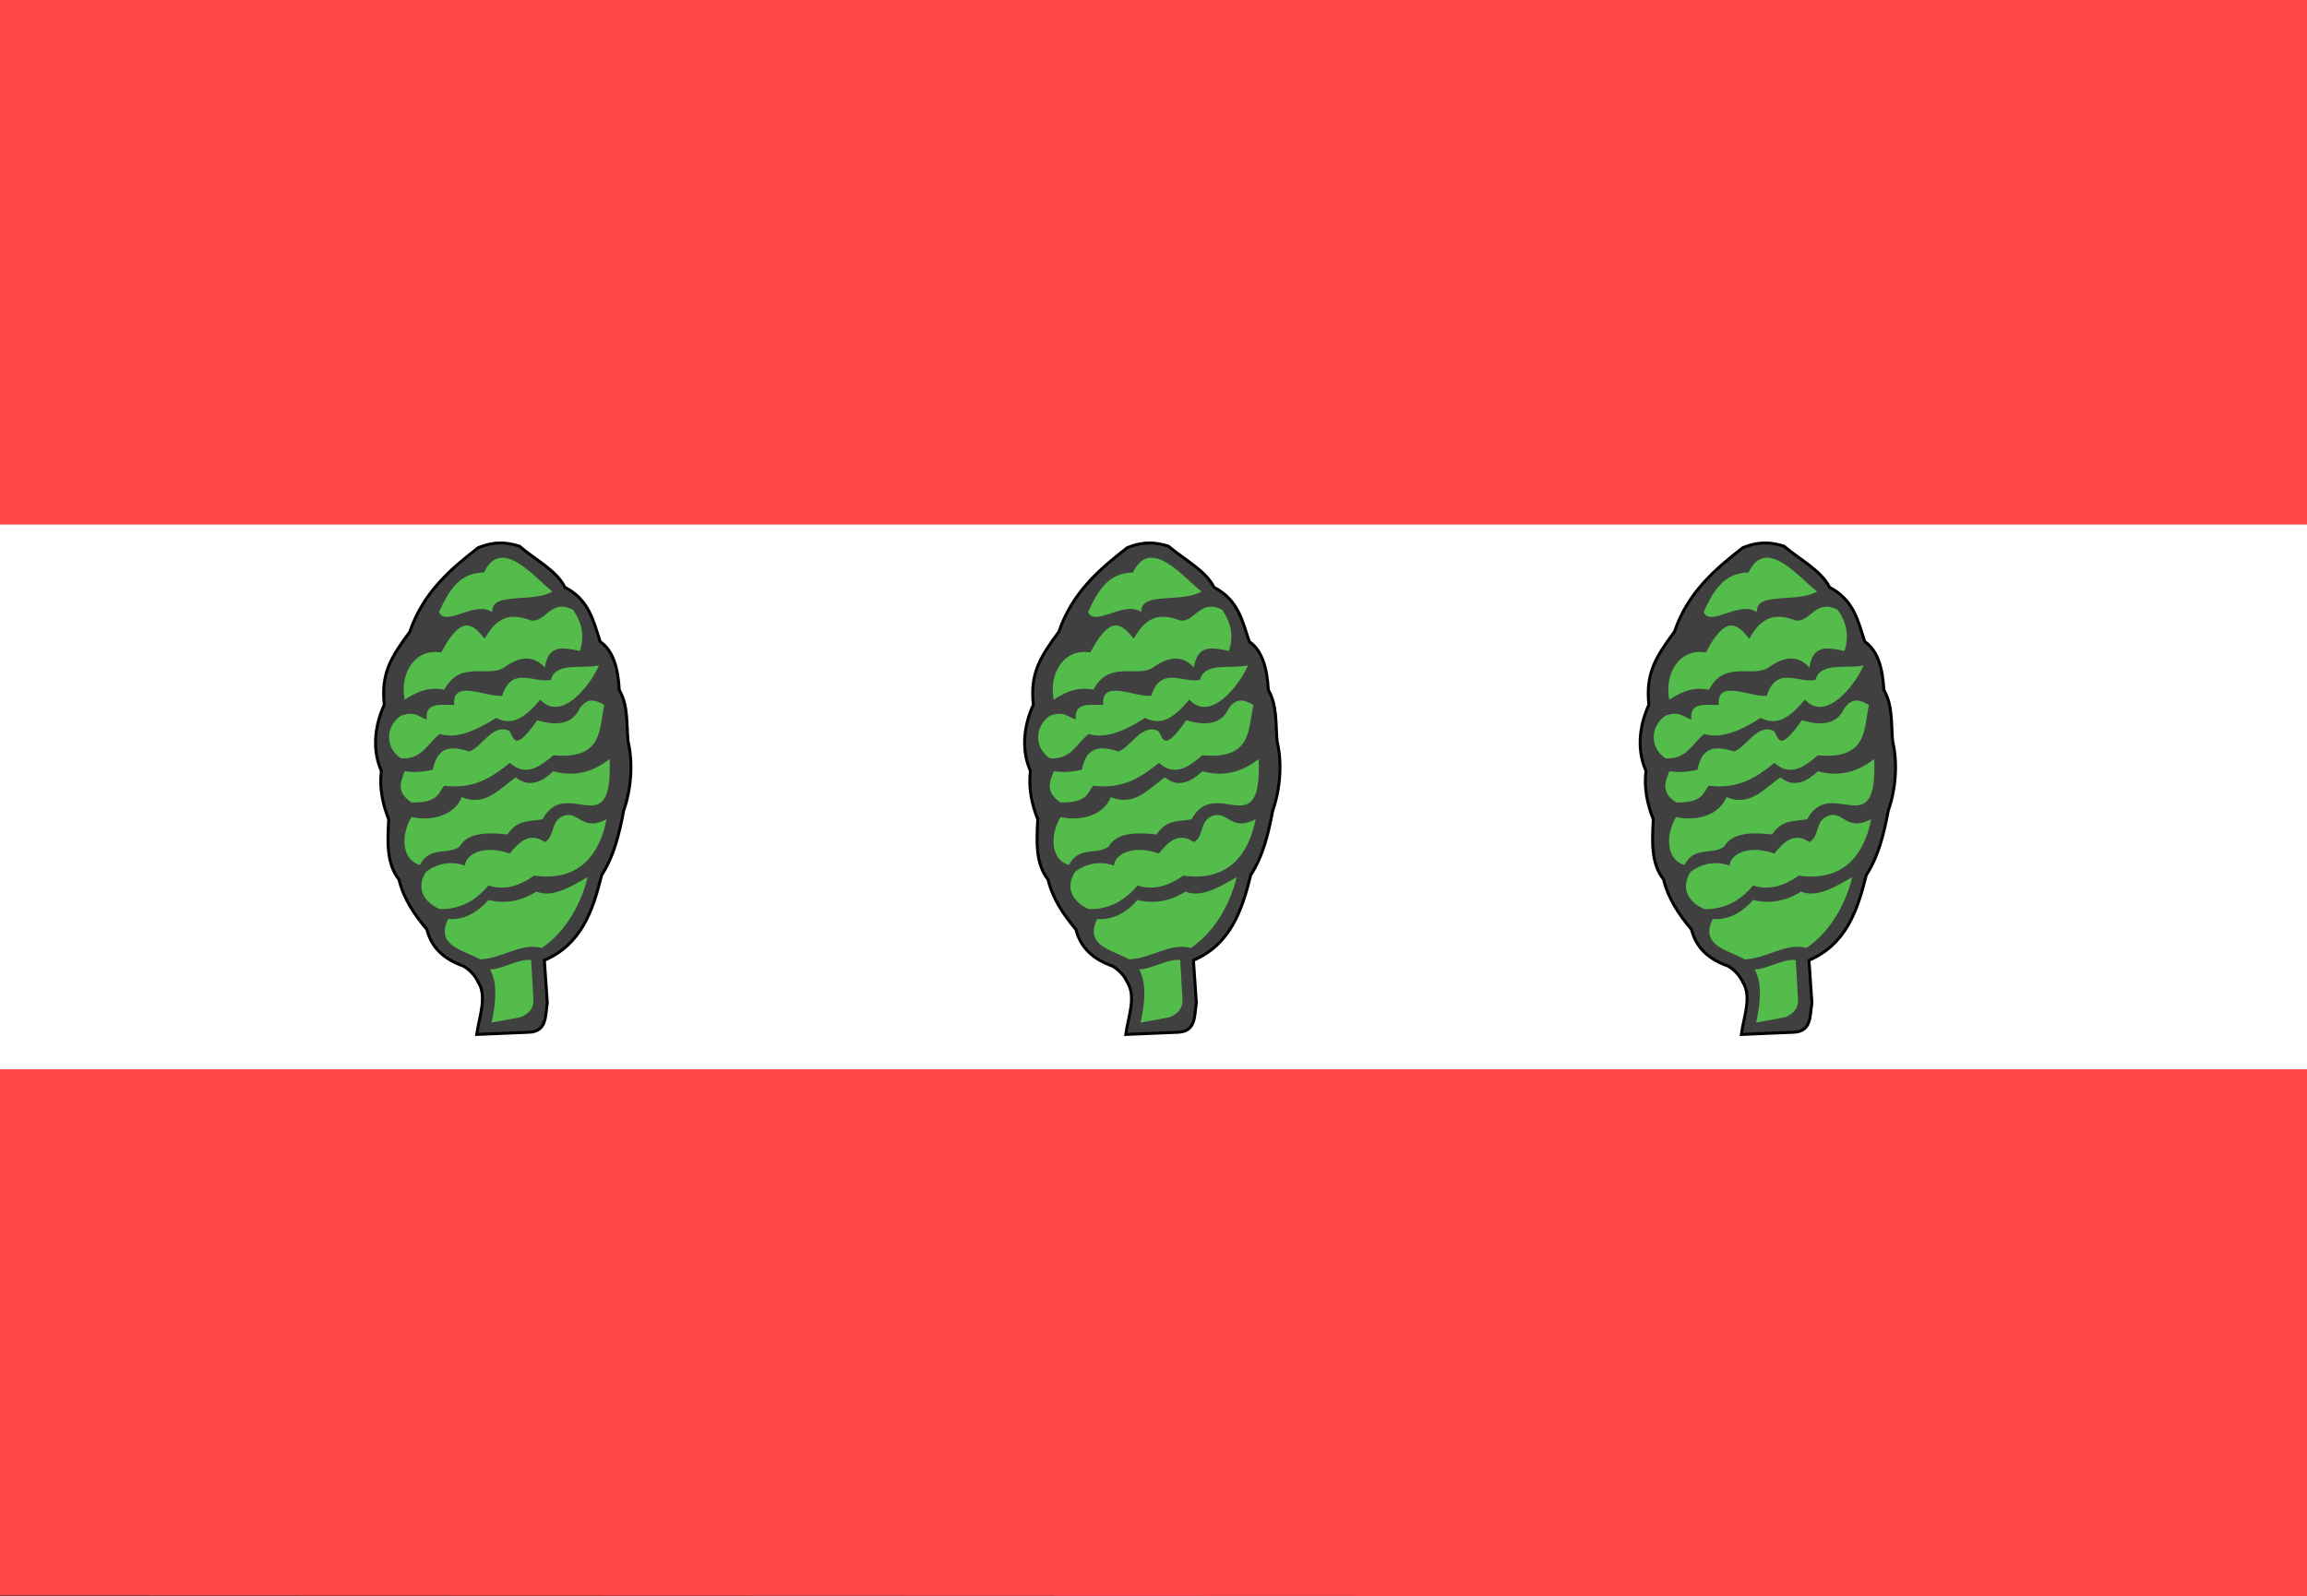 <?xml version="1.0" encoding="UTF-8" standalone="no"?>
<!-- Created with Inkscape (http://www.inkscape.org/) -->
<svg
   xmlns:dc="http://purl.org/dc/elements/1.1/"
   xmlns:cc="http://web.resource.org/cc/"
   xmlns:rdf="http://www.w3.org/1999/02/22-rdf-syntax-ns#"
   xmlns:svg="http://www.w3.org/2000/svg"
   xmlns="http://www.w3.org/2000/svg"
   xmlns:sodipodi="http://sodipodi.sourceforge.net/DTD/sodipodi-0.dtd"
   xmlns:inkscape="http://www.inkscape.org/namespaces/inkscape"
   height="514.304"
   width="743.048"
   id="svg3654"
   sodipodi:version="0.32"
   inkscape:version="0.45.1"
   version="1.0"
   sodipodi:docbase="E:\WIKIPEDIA\SVG"
   sodipodi:docname="POL_powiat_sztumski_flag.svg"
   inkscape:output_extension="org.inkscape.output.svg.inkscape">
  <rect width="100%" height="100%" fill="#333333" stroke="none"/>
  <defs
     id="defs3656" />
  <sodipodi:namedview
     id="base"
     pagecolor="#ffffff"
     bordercolor="#666666"
     borderopacity="1.0"
     inkscape:pageopacity="0.0"
     inkscape:pageshadow="2"
     inkscape:cx="367.14286"
     inkscape:cy="257.14286"
     inkscape:zoom="0.66641414"
     inkscape:document-units="px"
     inkscape:current-layer="layer1"
     inkscape:window-width="836"
     inkscape:window-height="573"
     inkscape:window-x="22"
     inkscape:window-y="29" />
  <g
     inkscape:groupmode="layer"
     inkscape:label="Warstwa 1"
     id="layer1"
     transform="translate(20.095,-292.353)">
    <g
       id="g3597"
       transform="translate(-24.931,291.054)">
      <g
         id="g3663"
         inkscape:label="Warstwa 1"
         transform="translate(-796.46,-1.609)"
         style="stroke:none">
        <path
           style="fill:#ff4646;fill-opacity:1;fill-rule:nonzero;stroke:none;stroke-width:3.121;stroke-linecap:round;stroke-linejoin:round;stroke-miterlimit:4;stroke-dasharray:none;stroke-dashoffset:0;stroke-opacity:1"
           d="M 801.296,172.409 L 801.296,2.908 L 1544.344,2.908 L 1544.344,172.712 L 1543.399,172.712 L 801.296,172.409 z "
           id="path2740"
           sodipodi:nodetypes="cccccc" />
        <path
           sodipodi:nodetypes="cccccc"
           id="path3558"
           d="M 801.296,350.181 L 801.296,171.908 L 1544.344,171.908 L 1544.344,350.5 L 1543.399,350.5 L 801.296,350.181 z "
           style="fill:#ffffff;fill-opacity:1;fill-rule:nonzero;stroke:none;stroke-width:3.121;stroke-linecap:round;stroke-linejoin:round;stroke-miterlimit:4;stroke-dasharray:none;stroke-dashoffset:0;stroke-opacity:1" />
        <path
           sodipodi:nodetypes="cccccc"
           id="path3560"
           d="M 801.296,516.909 L 801.296,347.408 L 1544.344,347.408 L 1544.344,517.212 L 1543.399,517.212 L 801.296,516.909 z "
           style="fill:#ff4646;fill-opacity:1;fill-rule:nonzero;stroke:none;stroke-width:3.121;stroke-linecap:round;stroke-linejoin:round;stroke-miterlimit:4;stroke-dasharray:none;stroke-dashoffset:0;stroke-opacity:1" />
      </g>
      <g
         id="g3785"
         transform="matrix(0.952,0,0,0.952,892.14,200.55)">
        <g
           id="g3734">
          <path
             style="fill:#000000;fill-opacity:0.75;fill-rule:evenodd;stroke:#000000;stroke-width:1px;stroke-linecap:butt;stroke-linejoin:miter;stroke-opacity:1"
             d="M -770.764,140.778 L -752.838,140.023 C -746.926,139.654 -747.586,134.355 -746.874,130.085 L -747.868,115.674 C -735.421,110.344 -731.457,98.954 -728.488,86.853 C -724.317,80.408 -722.492,72.79 -721.035,64.988 C -718.474,57.718 -717.818,48.902 -719.544,41.633 C -720.124,35.732 -719.434,29.514 -722.525,24.24 C -722.926,17.022 -724.479,10.955 -728.985,7.842 C -731.248,0.952 -732.7,-6.298 -740.911,-10.544 C -743.775,-16.318 -751.016,-19.903 -756.316,-24.458 C -762.673,-26.441 -766.579,-25.36 -770.23,-23.961 C -779.454,-16.835 -788.901,-8.766 -793.383,4.493 C -799.734,13.106 -803.184,18.551 -802.033,29.21 C -805.729,37.281 -805.835,45.295 -803.027,51.571 C -803.727,57.42 -802.583,62.807 -800.542,67.97 C -800.927,75.423 -801.369,82.9 -797.064,88.343 C -795.51,94.772 -791.909,100.177 -787.622,105.239 C -786.052,111.584 -781.575,115.437 -775.199,117.662 C -772.813,119.119 -771.242,120.984 -770.23,123.128 C -767.171,127.961 -769.894,134.636 -770.764,140.778 z "
             id="path3716"
             sodipodi:nodetypes="ccccccccccccccccccccc" />
          <path
             style="fill:#53bc4a;fill-opacity:1;fill-rule:evenodd;stroke:none;stroke-width:1px;stroke-linecap:butt;stroke-linejoin:miter;stroke-opacity:1"
             d="M -766.261,118.724 C -762.669,118.973 -756.139,114.893 -752.343,115.631 L -751.569,129.033 C -751.448,132.196 -753.338,133.85 -755.951,134.961 L -765.745,136.766 C -764.25,129.918 -763.662,123.524 -766.261,118.724 z "
             id="path3718"
             sodipodi:nodetypes="cccccc" />
          <path
             style="fill:#53bc4a;fill-opacity:1;fill-rule:evenodd;stroke:none;stroke-width:1px;stroke-linecap:butt;stroke-linejoin:miter;stroke-opacity:1"
             d="M -780.436,101.713 C -775.235,102.134 -770.612,99.627 -766.776,95.269 C -761.449,96.632 -755.865,95.804 -750.539,92.434 C -745.126,94.701 -738.682,90.645 -733.27,87.537 C -735.029,95.421 -740.147,105.749 -748.734,111.507 C -755.693,109.599 -762.137,115.094 -769.611,115.373 C -775.499,112.102 -784.845,110.776 -780.436,101.713 z "
             id="path3720"
             sodipodi:nodetypes="ccccccc" />
          <path
             style="fill:#53bc4a;fill-opacity:1;fill-rule:evenodd;stroke:none;stroke-width:1px;stroke-linecap:butt;stroke-linejoin:miter;stroke-opacity:1"
             d="M -787.911,85.733 C -791.747,91.737 -787.995,96.328 -783.271,98.362 C -777.466,98.464 -771.896,96.442 -766.776,90.372 C -761.961,91.972 -756.814,90.921 -751.312,87.022 C -736.824,89.099 -729.332,80.732 -726.826,67.949 C -734.917,72.234 -736.231,65.312 -741.002,66.66 C -746.13,68.32 -744.018,73.61 -747.703,75.681 C -752.833,72.149 -756.482,75.634 -759.559,79.547 C -768.577,76.415 -774.455,79.85 -774.766,83.671 C -778.493,82.179 -783.498,82.423 -787.911,85.733 z "
             id="path3722"
             sodipodi:nodetypes="cccccccccc" />
          <path
             style="fill:#53bc4a;fill-opacity:1;fill-rule:evenodd;stroke:none;stroke-width:1px;stroke-linecap:butt;stroke-linejoin:miter;stroke-opacity:1"
             d="M -792.808,67.176 C -796.687,73.515 -795.97,81.884 -789.973,83.413 C -786.62,76.897 -780.735,80.192 -776.57,77.228 C -773.996,72.609 -767.681,72.265 -760.333,73.104 C -756.892,67.804 -752.553,68.794 -748.477,67.949 C -740.378,52.965 -724.605,77.093 -725.795,47.588 C -732.537,52.803 -738.812,53.348 -744.868,51.711 C -749.413,56.088 -753.64,56.956 -757.497,53.773 C -763.048,57.519 -767.681,63.786 -775.797,60.475 C -779.058,68.171 -788.682,68.281 -792.808,67.176 z "
             id="path3724"
             sodipodi:nodetypes="cccccccccc" />
          <path
             style="fill:#53bc4a;fill-opacity:1;fill-rule:evenodd;stroke:none;stroke-width:1px;stroke-linecap:butt;stroke-linejoin:miter;stroke-opacity:1"
             d="M -795.128,51.711 C -796.436,55.234 -798.165,58.756 -792.808,62.279 C -783.577,62.402 -783.893,59.053 -781.725,56.608 C -771.756,57.902 -765.47,53.67 -759.559,48.876 C -754.232,53.617 -749.52,50.348 -744.868,46.299 C -728.042,47.848 -729.353,37.569 -727.6,29.288 C -730.349,27.678 -733.098,26.522 -735.847,30.319 C -738.378,35.875 -743.637,36.429 -750.281,34.443 C -758.459,46.144 -758.081,39.879 -759.817,38.051 C -765.278,35.404 -769.051,43.514 -773.22,45.01 C -778.861,43.278 -784.017,42.761 -785.591,51.196 C -790.604,52.285 -792.781,51.956 -795.128,51.711 z "
             id="path3726"
             sodipodi:nodetypes="cccccccccccc" />
          <path
             style="fill:#53bc4a;fill-opacity:1;fill-rule:evenodd;stroke:none;stroke-width:1px;stroke-linecap:butt;stroke-linejoin:miter;stroke-opacity:1"
             d="M -796.416,32.896 C -801.756,36.594 -801.725,43.846 -796.416,47.33 C -789.275,47.893 -787.35,42.195 -783.271,39.082 C -777.714,40.876 -771.123,38.023 -764.199,33.67 C -757.903,36.86 -753.524,32.382 -749.25,27.484 C -742.106,35.247 -732.314,22.645 -729.404,15.886 C -735.137,17.152 -744.176,14.64 -745.641,20.783 C -751.289,22.028 -758.926,15.811 -762.137,26.195 C -768.022,26.625 -779.192,20.327 -778.374,29.288 C -782.927,29.279 -788.367,28.27 -787.653,34.185 C -790.331,33.512 -791.288,31.119 -796.416,32.896 z "
             id="path3728"
             sodipodi:nodetypes="ccccccccccc" />
          <path
             style="fill:#53bc4a;fill-opacity:1;fill-rule:evenodd;stroke:none;stroke-width:1px;stroke-linecap:butt;stroke-linejoin:miter;stroke-opacity:1"
             d="M -795.128,27.484 C -796.864,18.777 -791.823,10.005 -782.756,11.504 C -775.632,-2.07 -771.832,2.309 -768.065,6.865 C -763.248,-1.98 -757.837,-1.324 -752.343,0.679 C -747.36,1.387 -745.727,-6.825 -738.167,-2.929 C -734.867,1.71 -734.339,6.349 -735.847,10.988 C -741.013,10.047 -746.526,8.294 -747.703,16.659 C -751.312,12.535 -755.951,12.535 -761.621,16.659 C -767.06,20.125 -776.455,14.01 -781.725,24.133 C -786.45,23.153 -790.402,24.371 -795.128,27.484 z "
             id="path3730"
             sodipodi:nodetypes="cccccccccc" />
          <path
             style="fill:#53bc4a;fill-opacity:1;fill-rule:evenodd;stroke:none;stroke-width:1px;stroke-linecap:butt;stroke-linejoin:miter;stroke-opacity:1"
             d="M -783.529,-2.156 C -780.352,-8.989 -776.892,-15.468 -768.323,-15.559 C -762.35,-28.071 -751.13,-13.699 -745.126,-9.115 C -751.781,-5.127 -766.062,-9.208 -765.487,-2.156 C -771.501,-6.187 -781.124,3.039 -783.529,-2.156 z "
             id="path3732"
             sodipodi:nodetypes="ccccc" />
        </g>
        <g
           transform="translate(219.594,0)"
           id="g3745">
          <path
             sodipodi:nodetypes="ccccccccccccccccccccc"
             id="path3747"
             d="M -770.764,140.778 L -752.838,140.023 C -746.926,139.654 -747.586,134.355 -746.874,130.085 L -747.868,115.674 C -735.421,110.344 -731.457,98.954 -728.488,86.853 C -724.317,80.408 -722.492,72.79 -721.035,64.988 C -718.474,57.718 -717.818,48.902 -719.544,41.633 C -720.124,35.732 -719.434,29.514 -722.525,24.24 C -722.926,17.022 -724.479,10.955 -728.985,7.842 C -731.248,0.952 -732.7,-6.298 -740.911,-10.544 C -743.775,-16.318 -751.016,-19.903 -756.316,-24.458 C -762.673,-26.441 -766.579,-25.36 -770.23,-23.961 C -779.454,-16.835 -788.901,-8.766 -793.383,4.493 C -799.734,13.106 -803.184,18.551 -802.033,29.21 C -805.729,37.281 -805.835,45.295 -803.027,51.571 C -803.727,57.42 -802.583,62.807 -800.542,67.97 C -800.927,75.423 -801.369,82.9 -797.064,88.343 C -795.51,94.772 -791.909,100.177 -787.622,105.239 C -786.052,111.584 -781.575,115.437 -775.199,117.662 C -772.813,119.119 -771.242,120.984 -770.23,123.128 C -767.171,127.961 -769.894,134.636 -770.764,140.778 z "
             style="fill:#000000;fill-opacity:0.75;fill-rule:evenodd;stroke:#000000;stroke-width:1px;stroke-linecap:butt;stroke-linejoin:miter;stroke-opacity:1" />
          <path
             sodipodi:nodetypes="cccccc"
             id="path3749"
             d="M -766.261,118.724 C -762.669,118.973 -756.139,114.893 -752.343,115.631 L -751.569,129.033 C -751.448,132.196 -753.338,133.85 -755.951,134.961 L -765.745,136.766 C -764.25,129.918 -763.662,123.524 -766.261,118.724 z "
             style="fill:#53bc4a;fill-opacity:1;fill-rule:evenodd;stroke:none;stroke-width:1px;stroke-linecap:butt;stroke-linejoin:miter;stroke-opacity:1" />
          <path
             sodipodi:nodetypes="ccccccc"
             id="path3751"
             d="M -780.436,101.713 C -775.235,102.134 -770.612,99.627 -766.776,95.269 C -761.449,96.632 -755.865,95.804 -750.539,92.434 C -745.126,94.701 -738.682,90.645 -733.27,87.537 C -735.029,95.421 -740.147,105.749 -748.734,111.507 C -755.693,109.599 -762.137,115.094 -769.611,115.373 C -775.499,112.102 -784.845,110.776 -780.436,101.713 z "
             style="fill:#53bc4a;fill-opacity:1;fill-rule:evenodd;stroke:none;stroke-width:1px;stroke-linecap:butt;stroke-linejoin:miter;stroke-opacity:1" />
          <path
             sodipodi:nodetypes="cccccccccc"
             id="path3753"
             d="M -787.911,85.733 C -791.747,91.737 -787.995,96.328 -783.271,98.362 C -777.466,98.464 -771.896,96.442 -766.776,90.372 C -761.961,91.972 -756.814,90.921 -751.312,87.022 C -736.824,89.099 -729.332,80.732 -726.826,67.949 C -734.917,72.234 -736.231,65.312 -741.002,66.66 C -746.13,68.32 -744.018,73.61 -747.703,75.681 C -752.833,72.149 -756.482,75.634 -759.559,79.547 C -768.577,76.415 -774.455,79.85 -774.766,83.671 C -778.493,82.179 -783.498,82.423 -787.911,85.733 z "
             style="fill:#53bc4a;fill-opacity:1;fill-rule:evenodd;stroke:none;stroke-width:1px;stroke-linecap:butt;stroke-linejoin:miter;stroke-opacity:1" />
          <path
             sodipodi:nodetypes="cccccccccc"
             id="path3755"
             d="M -792.808,67.176 C -796.687,73.515 -795.97,81.884 -789.973,83.413 C -786.62,76.897 -780.735,80.192 -776.57,77.228 C -773.996,72.609 -767.681,72.265 -760.333,73.104 C -756.892,67.804 -752.553,68.794 -748.477,67.949 C -740.378,52.965 -724.605,77.093 -725.795,47.588 C -732.537,52.803 -738.812,53.348 -744.868,51.711 C -749.413,56.088 -753.64,56.956 -757.497,53.773 C -763.048,57.519 -767.681,63.786 -775.797,60.475 C -779.058,68.171 -788.682,68.281 -792.808,67.176 z "
             style="fill:#53bc4a;fill-opacity:1;fill-rule:evenodd;stroke:none;stroke-width:1px;stroke-linecap:butt;stroke-linejoin:miter;stroke-opacity:1" />
          <path
             sodipodi:nodetypes="cccccccccccc"
             id="path3757"
             d="M -795.128,51.711 C -796.436,55.234 -798.165,58.756 -792.808,62.279 C -783.577,62.402 -783.893,59.053 -781.725,56.608 C -771.756,57.902 -765.47,53.67 -759.559,48.876 C -754.232,53.617 -749.52,50.348 -744.868,46.299 C -728.042,47.848 -729.353,37.569 -727.6,29.288 C -730.349,27.678 -733.098,26.522 -735.847,30.319 C -738.378,35.875 -743.637,36.429 -750.281,34.443 C -758.459,46.144 -758.081,39.879 -759.817,38.051 C -765.278,35.404 -769.051,43.514 -773.22,45.01 C -778.861,43.278 -784.017,42.761 -785.591,51.196 C -790.604,52.285 -792.781,51.956 -795.128,51.711 z "
             style="fill:#53bc4a;fill-opacity:1;fill-rule:evenodd;stroke:none;stroke-width:1px;stroke-linecap:butt;stroke-linejoin:miter;stroke-opacity:1" />
          <path
             sodipodi:nodetypes="ccccccccccc"
             id="path3759"
             d="M -796.416,32.896 C -801.756,36.594 -801.725,43.846 -796.416,47.33 C -789.275,47.893 -787.35,42.195 -783.271,39.082 C -777.714,40.876 -771.123,38.023 -764.199,33.67 C -757.903,36.86 -753.524,32.382 -749.25,27.484 C -742.106,35.247 -732.314,22.645 -729.404,15.886 C -735.137,17.152 -744.176,14.64 -745.641,20.783 C -751.289,22.028 -758.926,15.811 -762.137,26.195 C -768.022,26.625 -779.192,20.327 -778.374,29.288 C -782.927,29.279 -788.367,28.27 -787.653,34.185 C -790.331,33.512 -791.288,31.119 -796.416,32.896 z "
             style="fill:#53bc4a;fill-opacity:1;fill-rule:evenodd;stroke:none;stroke-width:1px;stroke-linecap:butt;stroke-linejoin:miter;stroke-opacity:1" />
          <path
             sodipodi:nodetypes="cccccccccc"
             id="path3761"
             d="M -795.128,27.484 C -796.864,18.777 -791.823,10.005 -782.756,11.504 C -775.632,-2.07 -771.832,2.309 -768.065,6.865 C -763.248,-1.98 -757.837,-1.324 -752.343,0.679 C -747.36,1.387 -745.727,-6.825 -738.167,-2.929 C -734.867,1.71 -734.339,6.349 -735.847,10.988 C -741.013,10.047 -746.526,8.294 -747.703,16.659 C -751.312,12.535 -755.951,12.535 -761.621,16.659 C -767.06,20.125 -776.455,14.01 -781.725,24.133 C -786.45,23.153 -790.402,24.371 -795.128,27.484 z "
             style="fill:#53bc4a;fill-opacity:1;fill-rule:evenodd;stroke:none;stroke-width:1px;stroke-linecap:butt;stroke-linejoin:miter;stroke-opacity:1" />
          <path
             sodipodi:nodetypes="ccccc"
             id="path3763"
             d="M -783.529,-2.156 C -780.352,-8.989 -776.892,-15.468 -768.323,-15.559 C -762.35,-28.071 -751.13,-13.699 -745.126,-9.115 C -751.781,-5.127 -766.062,-9.208 -765.487,-2.156 C -771.501,-6.187 -781.124,3.039 -783.529,-2.156 z "
             style="fill:#53bc4a;fill-opacity:1;fill-rule:evenodd;stroke:none;stroke-width:1px;stroke-linecap:butt;stroke-linejoin:miter;stroke-opacity:1" />
        </g>
        <g
           id="g3765"
           transform="translate(427.848,0)">
          <path
             style="fill:#000000;fill-opacity:0.75;fill-rule:evenodd;stroke:#000000;stroke-width:1px;stroke-linecap:butt;stroke-linejoin:miter;stroke-opacity:1"
             d="M -770.764,140.778 L -752.838,140.023 C -746.926,139.654 -747.586,134.355 -746.874,130.085 L -747.868,115.674 C -735.421,110.344 -731.457,98.954 -728.488,86.853 C -724.317,80.408 -722.492,72.79 -721.035,64.988 C -718.474,57.718 -717.818,48.902 -719.544,41.633 C -720.124,35.732 -719.434,29.514 -722.525,24.24 C -722.926,17.022 -724.479,10.955 -728.985,7.842 C -731.248,0.952 -732.7,-6.298 -740.911,-10.544 C -743.775,-16.318 -751.016,-19.903 -756.316,-24.458 C -762.673,-26.441 -766.579,-25.36 -770.23,-23.961 C -779.454,-16.835 -788.901,-8.766 -793.383,4.493 C -799.734,13.106 -803.184,18.551 -802.033,29.21 C -805.729,37.281 -805.835,45.295 -803.027,51.571 C -803.727,57.42 -802.583,62.807 -800.542,67.97 C -800.927,75.423 -801.369,82.9 -797.064,88.343 C -795.51,94.772 -791.909,100.177 -787.622,105.239 C -786.052,111.584 -781.575,115.437 -775.199,117.662 C -772.813,119.119 -771.242,120.984 -770.23,123.128 C -767.171,127.961 -769.894,134.636 -770.764,140.778 z "
             id="path3767"
             sodipodi:nodetypes="ccccccccccccccccccccc" />
          <path
             style="fill:#53bc4a;fill-opacity:1;fill-rule:evenodd;stroke:none;stroke-width:1px;stroke-linecap:butt;stroke-linejoin:miter;stroke-opacity:1"
             d="M -766.261,118.724 C -762.669,118.973 -756.139,114.893 -752.343,115.631 L -751.569,129.033 C -751.448,132.196 -753.338,133.85 -755.951,134.961 L -765.745,136.766 C -764.25,129.918 -763.662,123.524 -766.261,118.724 z "
             id="path3769"
             sodipodi:nodetypes="cccccc" />
          <path
             style="fill:#53bc4a;fill-opacity:1;fill-rule:evenodd;stroke:none;stroke-width:1px;stroke-linecap:butt;stroke-linejoin:miter;stroke-opacity:1"
             d="M -780.436,101.713 C -775.235,102.134 -770.612,99.627 -766.776,95.269 C -761.449,96.632 -755.865,95.804 -750.539,92.434 C -745.126,94.701 -738.682,90.645 -733.27,87.537 C -735.029,95.421 -740.147,105.749 -748.734,111.507 C -755.693,109.599 -762.137,115.094 -769.611,115.373 C -775.499,112.102 -784.845,110.776 -780.436,101.713 z "
             id="path3771"
             sodipodi:nodetypes="ccccccc" />
          <path
             style="fill:#53bc4a;fill-opacity:1;fill-rule:evenodd;stroke:none;stroke-width:1px;stroke-linecap:butt;stroke-linejoin:miter;stroke-opacity:1"
             d="M -787.911,85.733 C -791.747,91.737 -787.995,96.328 -783.271,98.362 C -777.466,98.464 -771.896,96.442 -766.776,90.372 C -761.961,91.972 -756.814,90.921 -751.312,87.022 C -736.824,89.099 -729.332,80.732 -726.826,67.949 C -734.917,72.234 -736.231,65.312 -741.002,66.66 C -746.13,68.32 -744.018,73.61 -747.703,75.681 C -752.833,72.149 -756.482,75.634 -759.559,79.547 C -768.577,76.415 -774.455,79.85 -774.766,83.671 C -778.493,82.179 -783.498,82.423 -787.911,85.733 z "
             id="path3773"
             sodipodi:nodetypes="cccccccccc" />
          <path
             style="fill:#53bc4a;fill-opacity:1;fill-rule:evenodd;stroke:none;stroke-width:1px;stroke-linecap:butt;stroke-linejoin:miter;stroke-opacity:1"
             d="M -792.808,67.176 C -796.687,73.515 -795.97,81.884 -789.973,83.413 C -786.62,76.897 -780.735,80.192 -776.57,77.228 C -773.996,72.609 -767.681,72.265 -760.333,73.104 C -756.892,67.804 -752.553,68.794 -748.477,67.949 C -740.378,52.965 -724.605,77.093 -725.795,47.588 C -732.537,52.803 -738.812,53.348 -744.868,51.711 C -749.413,56.088 -753.64,56.956 -757.497,53.773 C -763.048,57.519 -767.681,63.786 -775.797,60.475 C -779.058,68.171 -788.682,68.281 -792.808,67.176 z "
             id="path3775"
             sodipodi:nodetypes="cccccccccc" />
          <path
             style="fill:#53bc4a;fill-opacity:1;fill-rule:evenodd;stroke:none;stroke-width:1px;stroke-linecap:butt;stroke-linejoin:miter;stroke-opacity:1"
             d="M -795.128,51.711 C -796.436,55.234 -798.165,58.756 -792.808,62.279 C -783.577,62.402 -783.893,59.053 -781.725,56.608 C -771.756,57.902 -765.47,53.67 -759.559,48.876 C -754.232,53.617 -749.52,50.348 -744.868,46.299 C -728.042,47.848 -729.353,37.569 -727.6,29.288 C -730.349,27.678 -733.098,26.522 -735.847,30.319 C -738.378,35.875 -743.637,36.429 -750.281,34.443 C -758.459,46.144 -758.081,39.879 -759.817,38.051 C -765.278,35.404 -769.051,43.514 -773.22,45.01 C -778.861,43.278 -784.017,42.761 -785.591,51.196 C -790.604,52.285 -792.781,51.956 -795.128,51.711 z "
             id="path3777"
             sodipodi:nodetypes="cccccccccccc" />
          <path
             style="fill:#53bc4a;fill-opacity:1;fill-rule:evenodd;stroke:none;stroke-width:1px;stroke-linecap:butt;stroke-linejoin:miter;stroke-opacity:1"
             d="M -796.416,32.896 C -801.756,36.594 -801.725,43.846 -796.416,47.33 C -789.275,47.893 -787.35,42.195 -783.271,39.082 C -777.714,40.876 -771.123,38.023 -764.199,33.67 C -757.903,36.86 -753.524,32.382 -749.25,27.484 C -742.106,35.247 -732.314,22.645 -729.404,15.886 C -735.137,17.152 -744.176,14.64 -745.641,20.783 C -751.289,22.028 -758.926,15.811 -762.137,26.195 C -768.022,26.625 -779.192,20.327 -778.374,29.288 C -782.927,29.279 -788.367,28.27 -787.653,34.185 C -790.331,33.512 -791.288,31.119 -796.416,32.896 z "
             id="path3779"
             sodipodi:nodetypes="ccccccccccc" />
          <path
             style="fill:#53bc4a;fill-opacity:1;fill-rule:evenodd;stroke:none;stroke-width:1px;stroke-linecap:butt;stroke-linejoin:miter;stroke-opacity:1"
             d="M -795.128,27.484 C -796.864,18.777 -791.823,10.005 -782.756,11.504 C -775.632,-2.07 -771.832,2.309 -768.065,6.865 C -763.248,-1.98 -757.837,-1.324 -752.343,0.679 C -747.36,1.387 -745.727,-6.825 -738.167,-2.929 C -734.867,1.71 -734.339,6.349 -735.847,10.988 C -741.013,10.047 -746.526,8.294 -747.703,16.659 C -751.312,12.535 -755.951,12.535 -761.621,16.659 C -767.06,20.125 -776.455,14.01 -781.725,24.133 C -786.45,23.153 -790.402,24.371 -795.128,27.484 z "
             id="path3781"
             sodipodi:nodetypes="cccccccccc" />
          <path
             style="fill:#53bc4a;fill-opacity:1;fill-rule:evenodd;stroke:none;stroke-width:1px;stroke-linecap:butt;stroke-linejoin:miter;stroke-opacity:1"
             d="M -783.529,-2.156 C -780.352,-8.989 -776.892,-15.468 -768.323,-15.559 C -762.35,-28.071 -751.13,-13.699 -745.126,-9.115 C -751.781,-5.127 -766.062,-9.208 -765.487,-2.156 C -771.501,-6.187 -781.124,3.039 -783.529,-2.156 z "
             id="path3783"
             sodipodi:nodetypes="ccccc" />
        </g>
      </g>
    </g>
  </g>
</svg>
